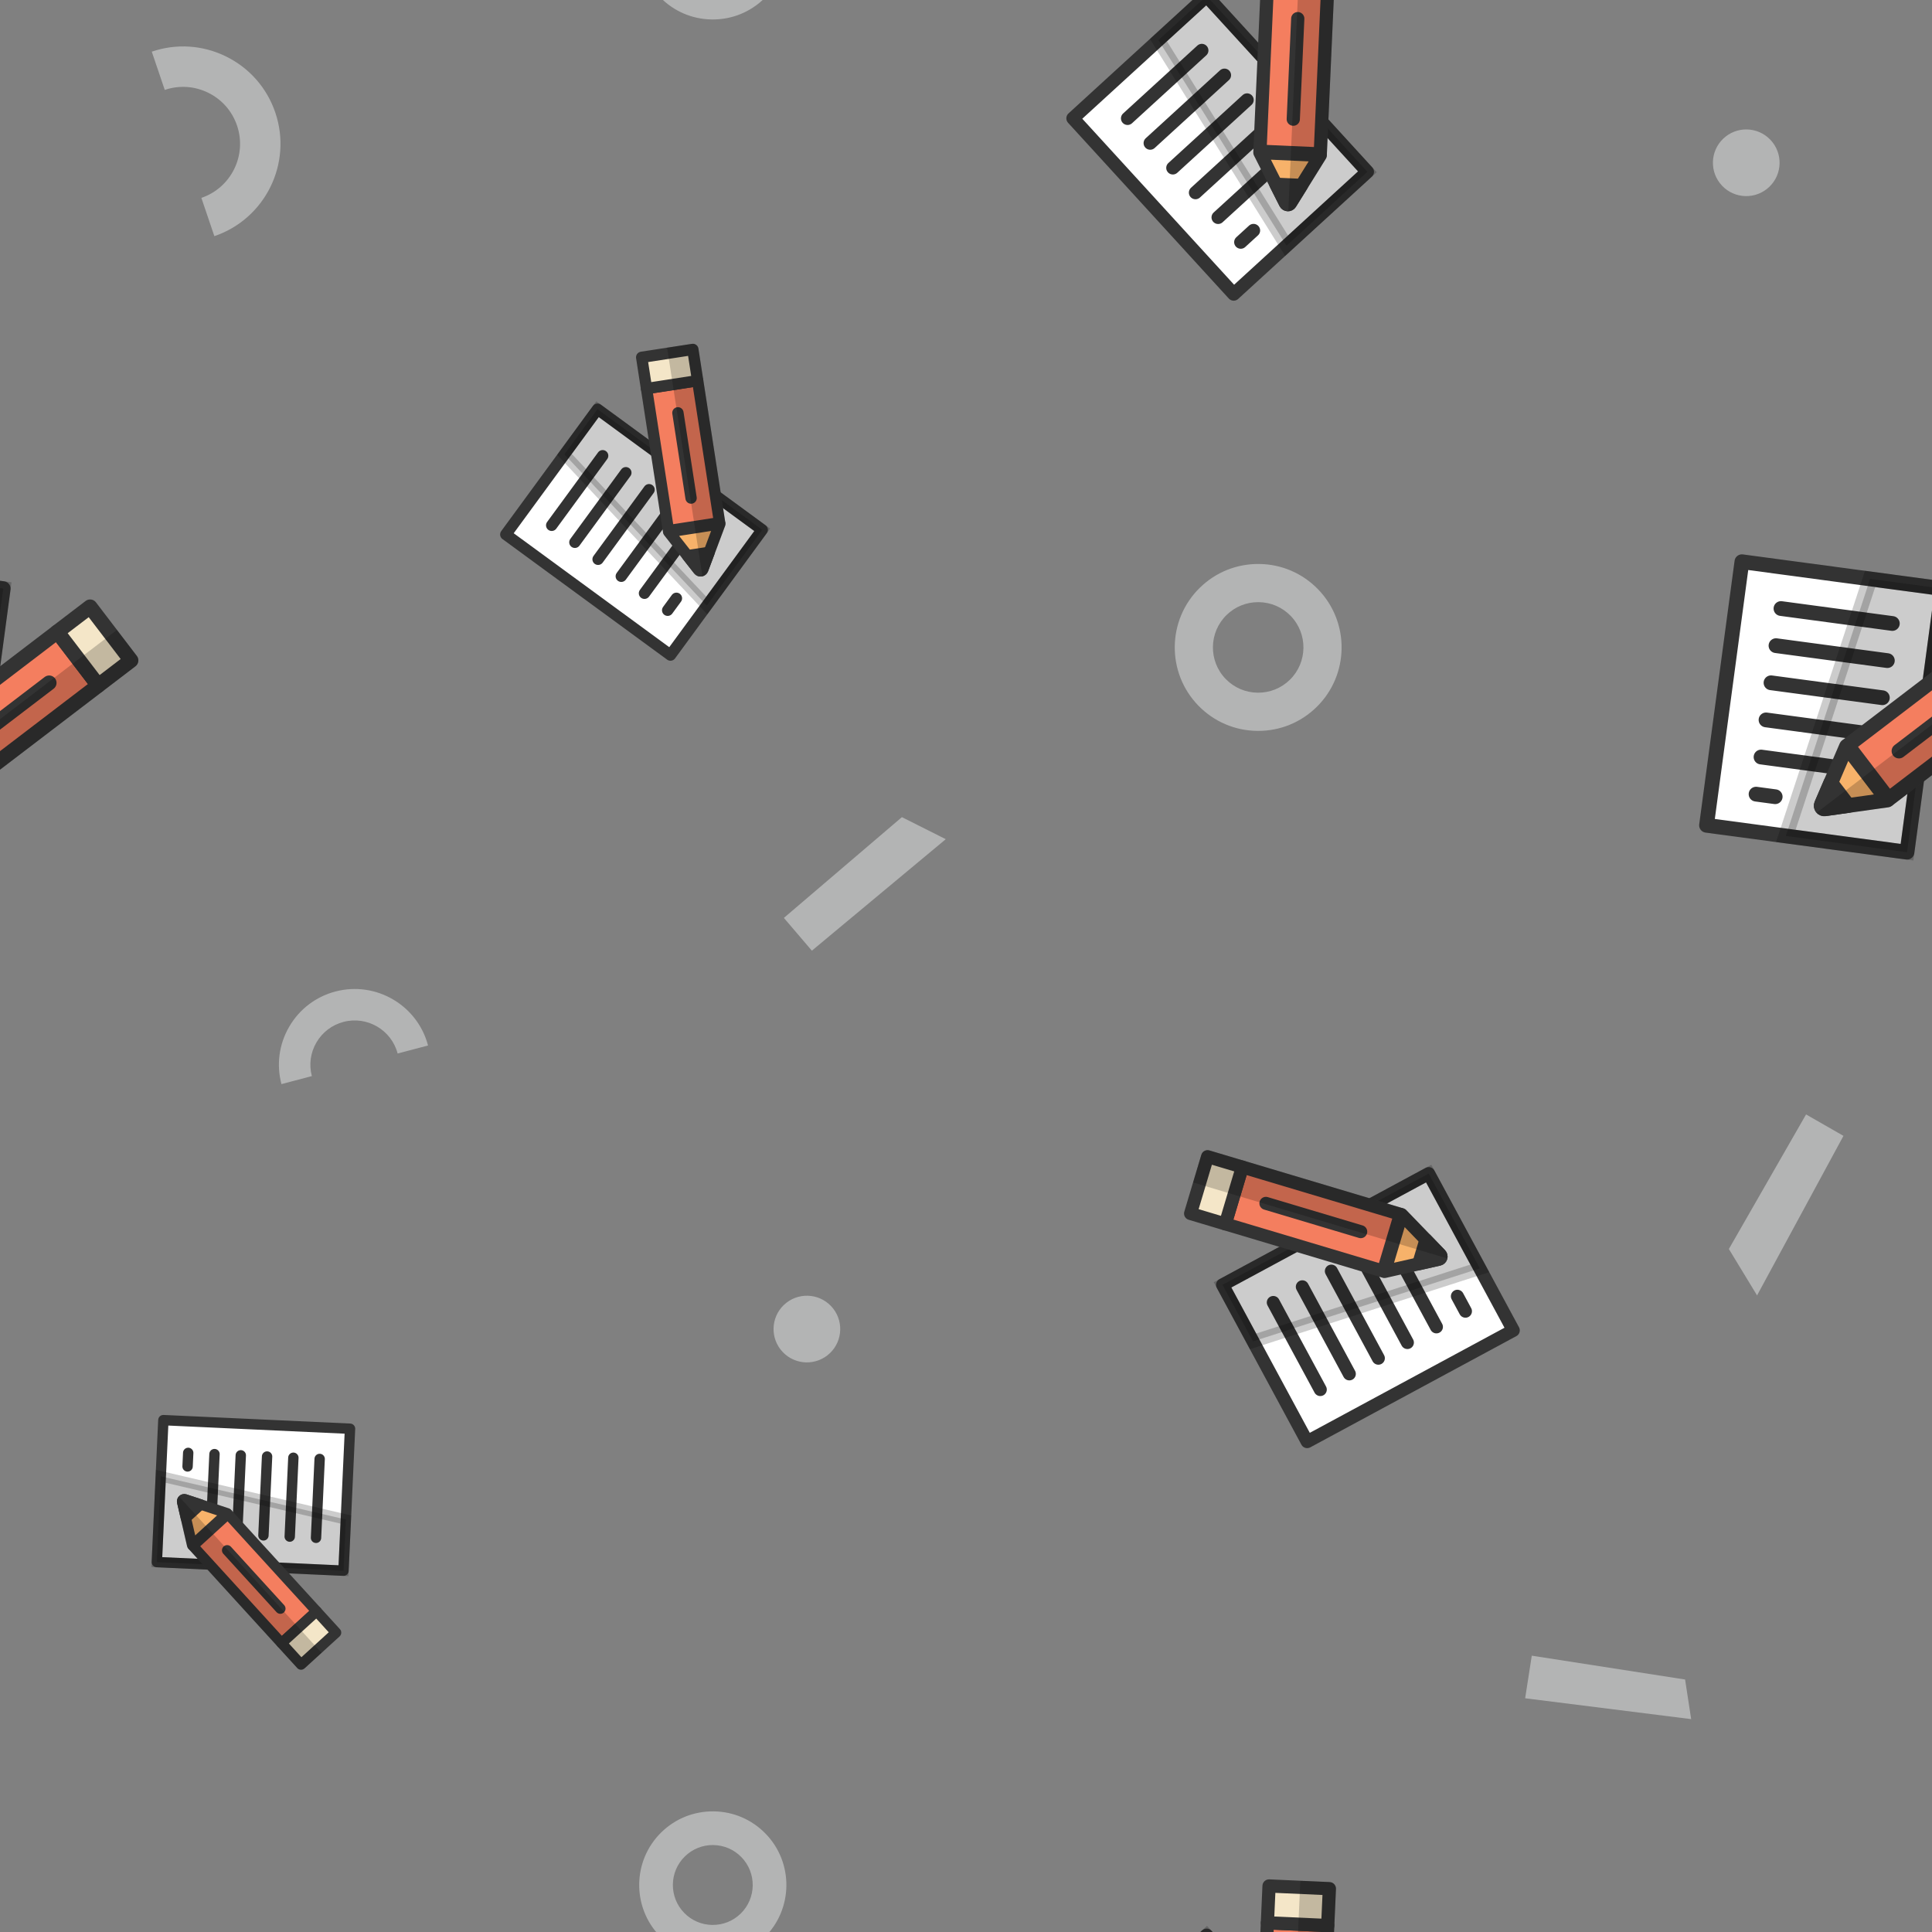 <?xml version="1.0" encoding="utf-8"?>
<svg xmlns="http://www.w3.org/2000/svg" xmlns:xlink="http://www.w3.org/1999/xlink" style="background: rgb(238, 238, 238); display: block; position: relative; shape-rendering: auto;" width="227" height="227" preserveAspectRatio="xMidYMid" viewBox="0 0 227 227"><rect x="0" y="0" width="227" height="227" fill="#808080" stroke="none"/><g transform="scale(0.89)" data-fill="c3" style="fill: rgb(0, 0, 0);">


<defs><g id="id-0.7996825163242272" data-fill="c3" style="fill: rgb(0, 0, 0);"><!--Generator: Adobe Illustrator 21.0.0, SVG Export Plug-In . SVG Version: 6.00 Build 0)--><style type="text/css" data-fill="c3" style="fill: rgb(0, 0, 0);">.st2{stroke:#333;stroke-linecap:round;fill:none;stroke-linejoin:round}.st2,.st6,.st9{stroke-width:3.5;stroke-miterlimit:10}.st6{stroke-linejoin:round;fill:#fff;stroke:#333}.st9{stroke:#000}.st19,.st9{opacity:.2}.st35,.st36{stroke-width:3.5;stroke-miterlimit:10}.st35,.st36,.st37,.st38{stroke:#333;stroke-linejoin:round;fill:#f47e5f}.st36,.st37,.st38{fill:#f4e6c8}.st37,.st38{stroke-width:3.5;stroke-miterlimit:10;fill:#f7b26a}.st38{fill:#333;stroke-linecap:round}</style><g data-fill="c3" style="fill: rgb(0, 0, 0);"><polygon class="st6" points="11.369,18.469 11.369,81.531 40.383,81.531 59.332,81.531 59.332,61.146 59.332,18.469 	" data-fill="c1" data-stroke="c2" style="fill: rgb(255, 255, 255); stroke: rgb(51, 51, 51);"></polygon><line class="st2" x1="22.028" y1="28.239" x2="48.674" y2="28.239" data-stroke="c2" style="stroke: rgb(51, 51, 51);"></line><line class="st2" x1="22.028" y1="37.121" x2="48.674" y2="37.121" data-stroke="c2" style="stroke: rgb(51, 51, 51);"></line><line class="st2" x1="22.028" y1="46.003" x2="48.674" y2="46.003" data-stroke="c2" style="stroke: rgb(51, 51, 51);"></line><line class="st2" x1="22.028" y1="54.885" x2="48.674" y2="54.885" data-stroke="c2" style="stroke: rgb(51, 51, 51);"></line><line class="st2" x1="22.028" y1="63.767" x2="48.674" y2="63.767" data-stroke="c2" style="stroke: rgb(51, 51, 51);"></line><line class="st2" x1="22.028" y1="72.649" x2="26.604" y2="72.649" data-stroke="c2" style="stroke: rgb(51, 51, 51);"></line><polygon class="st9" points="30.343,81.531 40.383,81.531 59.332,81.531 59.332,61.146 59.332,18.469 42.043,18.469 	" data-fill="c3" data-stroke="c3" style="fill: rgb(0, 0, 0); stroke: rgb(0, 0, 0);"></polygon></g><g data-fill="c3" style="fill: rgb(0, 0, 0);"><rect x="55.379" y="26.075" transform="matrix(0.707 0.707 -0.707 0.707 52.701 -30.67)" class="st35" width="15.988" height="44.41" data-fill="c4" data-stroke="c2" style="fill: rgb(244, 126, 95); stroke: rgb(51, 51, 51);"></rect><rect x="74.534" y="24.239" transform="matrix(0.707 0.707 -0.707 0.707 44.766 -49.826)" class="st36" width="15.988" height="9.77" data-fill="c5" data-stroke="c2" style="fill: rgb(244, 230, 200); stroke: rgb(51, 51, 51);"></rect><path class="st37" d="M53.075,69.882L41.77,58.577l-4.044,14.442c-0.155,0.552,0.354,1.061,0.907,0.907L53.075,69.882z" data-fill="c6" data-stroke="c2" style="fill: rgb(247, 178, 106); stroke: rgb(51, 51, 51);"></path><line class="st2" x1="54.26" y1="58.009" x2="73.102" y2="39.168" data-stroke="c2" style="stroke: rgb(51, 51, 51);"></line><path class="st38" d="M39.237,67.625l-1.51,5.394c-0.155,0.552,0.354,1.062,0.907,0.907l5.394-1.51L39.237,67.625z" data-fill="c2" data-stroke="c2" style="fill: rgb(51, 51, 51); stroke: rgb(51, 51, 51);"></path><path class="st19" d="M92.861,30.096l-5.504-5.504L36.856,75.093c0.621,0.521,1.456,0.725,2.245,0.504l14.442-4.044 c0.344-0.096,0.634-0.303,0.856-0.568c0.051-0.041,0.104-0.076,0.151-0.123l38.312-38.312 C93.539,31.872,93.539,30.773,92.861,30.096z" data-fill="c3" style="fill: rgb(0, 0, 0);"></path></g></g></defs>

<!-- Generator: Adobe Illustrator 21.0.0, SVG Export Plug-In . SVG Version: 6.00 Build 0)  -->


















<g data-idx="0" data-dup="" dx="-128" dy="-128" style="transform-origin: -43.697px -33.235px; animation: 2.564s linear 0s infinite normal forwards running breath-aa7f193c-650e-4327-95d2-6e5ec65bc35c;"><g transform="translate(-128,-128)"><polygon fill="#B3B4B4" points="95.261,98.953 73.345,96.2 74.22,90.577 94.461,93.724 " data-fill="c7" style="fill: rgb(179, 180, 180);"></polygon></g></g><g data-idx="0" data-dup="" dx="128" dy="-128" style="transform-origin: 212.303px -33.235px; animation: 2.564s linear 0s infinite normal forwards running breath-aa7f193c-650e-4327-95d2-6e5ec65bc35c;"><g transform="translate(128,-128)"><polygon fill="#B3B4B4" points="95.261,98.953 73.345,96.2 74.22,90.577 94.461,93.724 " data-fill="c7" style="fill: rgb(179, 180, 180);"></polygon></g></g><g data-idx="1" data-dup="" dx="-128" dy="-128" style="transform-origin: -89.899px 85.472px; animation: 2.564s linear 0s infinite normal forwards running breath-aa7f193c-650e-4327-95d2-6e5ec65bc35c;"><g transform="translate(-128,-128)"><path fill="#B3B4B4" d="M38.105,224.49c-0.05,0-0.099,0-0.149-0.001c-2.943-0.039-5.694-1.221-7.748-3.33
	c-4.239-4.352-4.147-11.342,0.205-15.581c2.108-2.054,4.884-3.157,7.833-3.124c2.943,0.039,5.694,1.222,7.748,3.33
	c4.239,4.352,4.147,11.342-0.205,15.58C43.716,223.383,40.992,224.49,38.105,224.49z M38.098,207.494
	c-1.567,0-3.044,0.6-4.169,1.695c-2.361,2.3-2.411,6.092-0.111,8.453c1.114,1.144,2.607,1.785,4.204,1.806
	c1.609,0.014,3.106-0.581,4.25-1.695c2.361-2.3,2.411-6.092,0.112-8.453l0,0c-1.114-1.144-2.607-1.785-4.204-1.806
	C38.152,207.494,38.125,207.494,38.098,207.494z" data-fill="c7" style="fill: rgb(179, 180, 180);"></path></g></g><g data-idx="1" data-dup="" dx="128" dy="-128" style="transform-origin: 166.101px 85.472px; animation: 2.564s linear 0s infinite normal forwards running breath-aa7f193c-650e-4327-95d2-6e5ec65bc35c;"><g transform="translate(128,-128)"><path fill="#B3B4B4" d="M38.105,224.49c-0.05,0-0.099,0-0.149-0.001c-2.943-0.039-5.694-1.221-7.748-3.33
	c-4.239-4.352-4.147-11.342,0.205-15.581c2.108-2.054,4.884-3.157,7.833-3.124c2.943,0.039,5.694,1.222,7.748,3.33
	c4.239,4.352,4.147,11.342-0.205,15.58C43.716,223.383,40.992,224.49,38.105,224.49z M38.098,207.494
	c-1.567,0-3.044,0.6-4.169,1.695c-2.361,2.3-2.411,6.092-0.111,8.453c1.114,1.144,2.607,1.785,4.204,1.806
	c1.609,0.014,3.106-0.581,4.25-1.695c2.361-2.3,2.411-6.092,0.112-8.453l0,0c-1.114-1.144-2.607-1.785-4.204-1.806
	C38.152,207.494,38.125,207.494,38.098,207.494z" data-fill="c7" style="fill: rgb(179, 180, 180);"></path></g></g><g data-idx="2" data-dup="" dx="-128" dy="-128" style="transform-origin: 106.49px -80.499px; animation: 2.564s linear 0s infinite normal forwards running breath-aa7f193c-650e-4327-95d2-6e5ec65bc35c;"><g transform="translate(-128,-128)"><ellipse transform="matrix(0.725 -0.689 0.689 0.725 31.783 174.591)" fill="#B3B4B4" cx="234.5" cy="47.5" rx="4.4" ry="4.4" data-fill="c7" style="fill: rgb(179, 180, 180);"></ellipse></g></g><g data-idx="2" data-dup="" dx="128" dy="-128" style="transform-origin: 362.49px -80.499px; animation: 2.564s linear 0s infinite normal forwards running breath-aa7f193c-650e-4327-95d2-6e5ec65bc35c;"><g transform="translate(128,-128)"><ellipse transform="matrix(0.725 -0.689 0.689 0.725 31.783 174.591)" fill="#B3B4B4" cx="234.5" cy="47.5" rx="4.4" ry="4.4" data-fill="c7" style="fill: rgb(179, 180, 180);"></ellipse></g></g><g data-idx="3" data-dup="" dx="-128" dy="-128" style="transform-origin: 28.533px 18.653px; animation: 2.564s linear 0s infinite normal forwards running breath-aa7f193c-650e-4327-95d2-6e5ec65bc35c;"><g transform="translate(-128,-128)"><path fill="#B3B4B4" d="M156.299,159.176l-1.714-5.053c3.929-1.333,6.042-5.614,4.709-9.543c-0.645-1.903-1.994-3.442-3.796-4.331
	c-1.803-0.89-3.844-1.024-5.747-0.378l-1.714-5.053c3.254-1.103,6.741-0.874,9.822,0.646c3.08,1.52,5.385,4.149,6.488,7.402
	C166.625,149.582,163.015,156.898,156.299,159.176z" data-fill="c7" style="fill: rgb(179, 180, 180);"></path></g></g><g data-idx="3" data-dup="" dx="128" dy="-128" style="transform-origin: 284.533px 18.653px; animation: 2.564s linear 0s infinite normal forwards running breath-aa7f193c-650e-4327-95d2-6e5ec65bc35c;"><g transform="translate(128,-128)"><path fill="#B3B4B4" d="M156.299,159.176l-1.714-5.053c3.929-1.333,6.042-5.614,4.709-9.543c-0.645-1.903-1.994-3.442-3.796-4.331
	c-1.803-0.89-3.844-1.024-5.747-0.378l-1.714-5.053c3.254-1.103,6.741-0.874,9.822,0.646c3.08,1.52,5.385,4.149,6.488,7.402
	C166.625,149.582,163.015,156.898,156.299,159.176z" data-fill="c7" style="fill: rgb(179, 180, 180);"></path></g></g><g data-idx="4" data-dup="" dx="-128" dy="-128" style="transform-origin: -25.506px 21.495px; animation: 2.564s linear 0s infinite normal forwards running breath-aa7f193c-650e-4327-95d2-6e5ec65bc35c;"><g transform="translate(-128,-128)"><ellipse transform="matrix(0.725 -0.689 0.689 0.725 -74.784 111.724)" fill="#B3B4B4" cx="102.5" cy="149.5" rx="4.4" ry="4.4" data-fill="c7" style="fill: rgb(179, 180, 180);"></ellipse></g></g><g data-idx="4" data-dup="" dx="128" dy="-128" style="transform-origin: 230.494px 21.495px; animation: 2.564s linear 0s infinite normal forwards running breath-aa7f193c-650e-4327-95d2-6e5ec65bc35c;"><g transform="translate(128,-128)"><ellipse transform="matrix(0.725 -0.689 0.689 0.725 -74.784 111.724)" fill="#B3B4B4" cx="102.5" cy="149.5" rx="4.4" ry="4.4" data-fill="c7" style="fill: rgb(179, 180, 180);"></ellipse></g></g><g data-idx="5" data-dup="" dx="-128" dy="-128" style="transform-origin: 114.171px 116.691px; animation: 2.564s linear 0s infinite normal forwards running breath-aa7f193c-650e-4327-95d2-6e5ec65bc35c;"><g transform="translate(-128,-128)"><polygon fill="#B3B4B4" points="231.486,249.178 247.065,235.877 252.857,238.786 235.18,253.505 " data-fill="c7" style="fill: rgb(179, 180, 180);"></polygon></g></g><g data-idx="5" data-dup="" dx="128" dy="-128" style="transform-origin: 370.171px 116.691px; animation: 2.564s linear 0s infinite normal forwards running breath-aa7f193c-650e-4327-95d2-6e5ec65bc35c;"><g transform="translate(128,-128)"><polygon fill="#B3B4B4" points="231.486,249.178 247.065,235.877 252.857,238.786 235.18,253.505 " data-fill="c7" style="fill: rgb(179, 180, 180);"></polygon></g></g><g data-idx="6" data-dup="" dx="-128" dy="-128" style="transform-origin: -20.197px -96.931px; animation: 2.564s linear 0s infinite normal forwards running breath-aa7f193c-650e-4327-95d2-6e5ec65bc35c;"><g transform="translate(-128,-128)"><polygon fill="#B3B4B4" points="115.367,21.954 103.961,43.014 100.239,36.891 110.431,19.123 " data-fill="c7" style="fill: rgb(179, 180, 180);"></polygon></g></g><g data-idx="6" data-dup="" dx="128" dy="-128" style="transform-origin: 235.803px -96.931px; animation: 2.564s linear 0s infinite normal forwards running breath-aa7f193c-650e-4327-95d2-6e5ec65bc35c;"><g transform="translate(128,-128)"><polygon fill="#B3B4B4" points="115.367,21.954 103.961,43.014 100.239,36.891 110.431,19.123 " data-fill="c7" style="fill: rgb(179, 180, 180);"></polygon></g></g><g data-idx="7" data-dup="" dx="-128" dy="-128" style="transform-origin: 94.1px -7.15px; animation: 2.564s linear 0s infinite normal forwards running breath-aa7f193c-650e-4327-95d2-6e5ec65bc35c;"><g transform="translate(-128,-128)"><path fill="#B3B4B4" d="M222.104,130.57c-0.044,0-0.088,0-0.132-0.001c-2.596-0.034-5.024-1.077-6.835-2.937
	c-3.74-3.84-3.659-10.006,0.181-13.746c1.86-1.812,4.308-2.785,6.91-2.756c2.596,0.034,5.024,1.078,6.835,2.938
	c3.74,3.839,3.659,10.006-0.181,13.745C227.054,129.594,224.651,130.57,222.104,130.57z M222.099,115.576
	c-1.382,0-2.686,0.53-3.678,1.496c-2.083,2.029-2.127,5.374-0.098,7.458c0.983,1.009,2.3,1.575,3.708,1.594
	c1.42,0.013,2.74-0.512,3.749-1.495c2.083-2.029,2.127-5.374,0.098-7.457l0,0c-0.983-1.009-2.3-1.575-3.708-1.594
	C222.146,115.576,222.122,115.576,222.099,115.576z" data-fill="c7" style="fill: rgb(179, 180, 180);"></path></g></g><g data-idx="7" data-dup="" dx="128" dy="-128" style="transform-origin: 350.1px -7.15px; animation: 2.564s linear 0s infinite normal forwards running breath-aa7f193c-650e-4327-95d2-6e5ec65bc35c;"><g transform="translate(128,-128)"><path fill="#B3B4B4" d="M222.104,130.57c-0.044,0-0.088,0-0.132-0.001c-2.596-0.034-5.024-1.077-6.835-2.937
	c-3.74-3.84-3.659-10.006,0.181-13.746c1.86-1.812,4.308-2.785,6.91-2.756c2.596,0.034,5.024,1.078,6.835,2.938
	c3.74,3.839,3.659,10.006-0.181,13.745C227.054,129.594,224.651,130.57,222.104,130.57z M222.099,115.576
	c-1.382,0-2.686,0.53-3.678,1.496c-2.083,2.029-2.127,5.374-0.098,7.458c0.983,1.009,2.3,1.575,3.708,1.594
	c1.42,0.013,2.74-0.512,3.749-1.495c2.083-2.029,2.127-5.374,0.098-7.457l0,0c-0.983-1.009-2.3-1.575-3.708-1.594
	C222.146,115.576,222.122,115.576,222.099,115.576z" data-fill="c7" style="fill: rgb(179, 180, 180);"></path></g></g><g data-idx="8" data-dup="" dx="-128" dy="-128" style="transform-origin: 46.665px -119.158px; animation: 2.564s linear 0s infinite normal forwards running breath-aa7f193c-650e-4327-95d2-6e5ec65bc35c;"><g transform="translate(-128,-128)"><path fill="#B3B4B4" d="M184.509,10.022l-4.015,1.058c-0.822-3.122-4.032-4.993-7.154-4.17c-1.512,0.398-2.779,1.362-3.567,2.713
	c-0.788,1.352-1.003,2.929-0.603,4.44l-4.015,1.058c-0.681-2.585-0.315-5.28,1.031-7.589c1.346-2.309,3.511-3.956,6.096-4.637
	C177.619,1.489,183.103,4.687,184.509,10.022z" data-fill="c7" style="fill: rgb(179, 180, 180);"></path></g></g><g data-idx="8" data-dup="" dx="128" dy="-128" style="transform-origin: 302.665px -119.158px; animation: 2.564s linear 0s infinite normal forwards running breath-aa7f193c-650e-4327-95d2-6e5ec65bc35c;"><g transform="translate(128,-128)"><path fill="#B3B4B4" d="M184.509,10.022l-4.015,1.058c-0.822-3.122-4.032-4.993-7.154-4.17c-1.512,0.398-2.779,1.362-3.567,2.713
	c-0.788,1.352-1.003,2.929-0.603,4.44l-4.015,1.058c-0.681-2.585-0.315-5.28,1.031-7.589c1.346-2.309,3.511-3.956,6.096-4.637
	C177.619,1.489,183.103,4.687,184.509,10.022z" data-fill="c7" style="fill: rgb(179, 180, 180);"></path></g></g><g data-idx="9" data-dup="" dx="-128" dy="-128" style="transform-origin: -5.617px 94.574px; animation: 2.564s linear 0s infinite normal forwards running breath-aa7f193c-650e-4327-95d2-6e5ec65bc35c;"><g transform="translate(-128,-128)"><g transform="matrix(0.991 0.133 -0.133 0.991 30.542 -14.083) translate(121.067,222.398) scale(0.679)" data-fill="c3" style="fill: rgb(0, 0, 0);"><g data-icon="" transform="scale(0.82)" data-fill="c3" style="fill: rgb(0, 0, 0);">  <use xlink:href="#id-0.7996825163242272" x="-50" y="-50" data-fill="c3" style="fill: rgb(0, 0, 0);"></use>
</g></g></g></g><g data-idx="9" data-dup="" dx="128" dy="-128" style="transform-origin: 250.383px 94.574px; animation: 2.564s linear 0s infinite normal forwards running breath-aa7f193c-650e-4327-95d2-6e5ec65bc35c;"><g transform="translate(128,-128)"><g transform="matrix(0.991 0.133 -0.133 0.991 30.542 -14.083) translate(121.067,222.398) scale(0.679)" data-fill="c3" style="fill: rgb(0, 0, 0);"><g data-icon="" transform="scale(0.82)" data-fill="c3" style="fill: rgb(0, 0, 0);">  <use xlink:href="#id-0.7996825163242272" x="-50" y="-50" data-fill="c3" style="fill: rgb(0, 0, 0);"></use>
</g></g></g></g><g data-idx="10" data-dup="" dx="-128" dy="-128" style="transform-origin: 33.215px -51.9px; animation: 2.564s linear 0s infinite normal forwards running breath-aa7f193c-650e-4327-95d2-6e5ec65bc35c;"><g transform="translate(-128,-128)"><g transform="matrix(-0.046 0.999 -0.999 -0.046 243.707 -82.505) translate(161.268,75.171) scale(0.477)" data-fill="c3" style="fill: rgb(0, 0, 0);"><g data-icon="" transform="scale(0.82)" data-fill="c3" style="fill: rgb(0, 0, 0);">  <use xlink:href="#id-0.7996825163242272" x="-50" y="-50" data-fill="c3" style="fill: rgb(0, 0, 0);"></use>
</g></g></g></g><g data-idx="10" data-dup="" dx="128" dy="-128" style="transform-origin: 289.215px -51.9px; animation: 2.564s linear 0s infinite normal forwards running breath-aa7f193c-650e-4327-95d2-6e5ec65bc35c;"><g transform="translate(128,-128)"><g transform="matrix(-0.046 0.999 -0.999 -0.046 243.707 -82.505) translate(161.268,75.171) scale(0.477)" data-fill="c3" style="fill: rgb(0, 0, 0);"><g data-icon="" transform="scale(0.82)" data-fill="c3" style="fill: rgb(0, 0, 0);">  <use xlink:href="#id-0.7996825163242272" x="-50" y="-50" data-fill="c3" style="fill: rgb(0, 0, 0);"></use>
</g></g></g></g><g data-idx="11" data-dup="" dx="-128" dy="-128" style="transform-origin: 87.906px 64.265px; animation: 2.564s linear 0s infinite normal forwards running breath-aa7f193c-650e-4327-95d2-6e5ec65bc35c;"><g transform="translate(-128,-128)"><g transform="matrix(0.591 -0.807 0.807 0.591 -67.658 252.831) translate(215.293,193.082) scale(0.521)" data-fill="c3" style="fill: rgb(0, 0, 0);"><g data-icon="" transform="scale(0.82)" data-fill="c3" style="fill: rgb(0, 0, 0);">  <use xlink:href="#id-0.7996825163242272" x="-50" y="-50" data-fill="c3" style="fill: rgb(0, 0, 0);"></use>
</g></g></g></g><g data-idx="11" data-dup="" dx="128" dy="-128" style="transform-origin: 343.906px 64.265px; animation: 2.564s linear 0s infinite normal forwards running breath-aa7f193c-650e-4327-95d2-6e5ec65bc35c;"><g transform="translate(128,-128)"><g transform="matrix(0.591 -0.807 0.807 0.591 -67.658 252.831) translate(215.293,193.082) scale(0.521)" data-fill="c3" style="fill: rgb(0, 0, 0);"><g data-icon="" transform="scale(0.82)" data-fill="c3" style="fill: rgb(0, 0, 0);">  <use xlink:href="#id-0.7996825163242272" x="-50" y="-50" data-fill="c3" style="fill: rgb(0, 0, 0);"></use>
</g></g></g></g><g data-idx="12" data-dup="" dx="-128" dy="-128" style="transform-origin: -79.367px -90.718px; animation: 2.564s linear 0s infinite normal forwards running breath-aa7f193c-650e-4327-95d2-6e5ec65bc35c;"><g transform="translate(-128,-128)"><g transform="matrix(-0.475 -0.88 0.88 -0.475 38.828 99.785) translate(49.185,38.308) scale(0.598)" data-fill="c3" style="fill: rgb(0, 0, 0);"><g data-icon="" transform="scale(0.82)" data-fill="c3" style="fill: rgb(0, 0, 0);">  <use xlink:href="#id-0.7996825163242272" x="-50" y="-50" data-fill="c3" style="fill: rgb(0, 0, 0);"></use>
</g></g></g></g><g data-idx="12" data-dup="" dx="128" dy="-128" style="transform-origin: 176.633px -90.718px; animation: 2.564s linear 0s infinite normal forwards running breath-aa7f193c-650e-4327-95d2-6e5ec65bc35c;"><g transform="translate(128,-128)"><g transform="matrix(-0.475 -0.88 0.88 -0.475 38.828 99.785) translate(49.185,38.308) scale(0.598)" data-fill="c3" style="fill: rgb(0, 0, 0);"><g data-icon="" transform="scale(0.82)" data-fill="c3" style="fill: rgb(0, 0, 0);">  <use xlink:href="#id-0.7996825163242272" x="-50" y="-50" data-fill="c3" style="fill: rgb(0, 0, 0);"></use>
</g></g></g></g><g data-idx="13" data-dup="" dx="-128" dy="-128" style="transform-origin: -88.696px 13.45px; animation: 2.564s linear 0s infinite normal forwards running breath-aa7f193c-650e-4327-95d2-6e5ec65bc35c;"><g transform="translate(-128,-128)"><g transform="matrix(0.738 -0.675 0.675 0.738 -85.907 63.188) translate(38.434,142.243) scale(0.608)" data-fill="c3" style="fill: rgb(0, 0, 0);"><g data-icon="" transform="scale(0.82)" data-fill="c3" style="fill: rgb(0, 0, 0);">  <use xlink:href="#id-0.7996825163242272" x="-50" y="-50" data-fill="c3" style="fill: rgb(0, 0, 0);"></use>
</g></g></g></g><g data-idx="13" data-dup="" dx="128" dy="-128" style="transform-origin: 167.304px 13.45px; animation: 2.564s linear 0s infinite normal forwards running breath-aa7f193c-650e-4327-95d2-6e5ec65bc35c;"><g transform="translate(128,-128)"><g transform="matrix(0.738 -0.675 0.675 0.738 -85.907 63.188) translate(38.434,142.243) scale(0.608)" data-fill="c3" style="fill: rgb(0, 0, 0);"><g data-icon="" transform="scale(0.82)" data-fill="c3" style="fill: rgb(0, 0, 0);">  <use xlink:href="#id-0.7996825163242272" x="-50" y="-50" data-fill="c3" style="fill: rgb(0, 0, 0);"></use>
</g></g></g></g><g data-idx="0" data-dup="" dx="-128" dy="128" style="transform-origin: -43.697px 222.765px; animation: 2.564s linear 0s infinite normal forwards running breath-aa7f193c-650e-4327-95d2-6e5ec65bc35c;"><g transform="translate(-128,128)"><polygon fill="#B3B4B4" points="95.261,98.953 73.345,96.2 74.22,90.577 94.461,93.724 " data-fill="c7" style="fill: rgb(179, 180, 180);"></polygon></g></g><g data-idx="0" data-dup="" dx="128" dy="128" style="transform-origin: 212.303px 222.765px; animation: 2.564s linear 0s infinite normal forwards running breath-aa7f193c-650e-4327-95d2-6e5ec65bc35c;"><g transform="translate(128,128)"><polygon fill="#B3B4B4" points="95.261,98.953 73.345,96.2 74.22,90.577 94.461,93.724 " data-fill="c7" style="fill: rgb(179, 180, 180);"></polygon></g></g><g data-idx="1" data-dup="" dx="-128" dy="128" style="transform-origin: -89.899px 341.472px; animation: 2.564s linear 0s infinite normal forwards running breath-aa7f193c-650e-4327-95d2-6e5ec65bc35c;"><g transform="translate(-128,128)"><path fill="#B3B4B4" d="M38.105,224.49c-0.05,0-0.099,0-0.149-0.001c-2.943-0.039-5.694-1.221-7.748-3.33
	c-4.239-4.352-4.147-11.342,0.205-15.581c2.108-2.054,4.884-3.157,7.833-3.124c2.943,0.039,5.694,1.222,7.748,3.33
	c4.239,4.352,4.147,11.342-0.205,15.58C43.716,223.383,40.992,224.49,38.105,224.49z M38.098,207.494
	c-1.567,0-3.044,0.6-4.169,1.695c-2.361,2.3-2.411,6.092-0.111,8.453c1.114,1.144,2.607,1.785,4.204,1.806
	c1.609,0.014,3.106-0.581,4.25-1.695c2.361-2.3,2.411-6.092,0.112-8.453l0,0c-1.114-1.144-2.607-1.785-4.204-1.806
	C38.152,207.494,38.125,207.494,38.098,207.494z" data-fill="c7" style="fill: rgb(179, 180, 180);"></path></g></g><g data-idx="1" data-dup="" dx="128" dy="128" style="transform-origin: 166.101px 341.472px; animation: 2.564s linear 0s infinite normal forwards running breath-aa7f193c-650e-4327-95d2-6e5ec65bc35c;"><g transform="translate(128,128)"><path fill="#B3B4B4" d="M38.105,224.49c-0.05,0-0.099,0-0.149-0.001c-2.943-0.039-5.694-1.221-7.748-3.33
	c-4.239-4.352-4.147-11.342,0.205-15.581c2.108-2.054,4.884-3.157,7.833-3.124c2.943,0.039,5.694,1.222,7.748,3.33
	c4.239,4.352,4.147,11.342-0.205,15.58C43.716,223.383,40.992,224.49,38.105,224.49z M38.098,207.494
	c-1.567,0-3.044,0.6-4.169,1.695c-2.361,2.3-2.411,6.092-0.111,8.453c1.114,1.144,2.607,1.785,4.204,1.806
	c1.609,0.014,3.106-0.581,4.25-1.695c2.361-2.3,2.411-6.092,0.112-8.453l0,0c-1.114-1.144-2.607-1.785-4.204-1.806
	C38.152,207.494,38.125,207.494,38.098,207.494z" data-fill="c7" style="fill: rgb(179, 180, 180);"></path></g></g><g data-idx="2" data-dup="" dx="-128" dy="128" style="transform-origin: 106.49px 175.501px; animation: 2.564s linear 0s infinite normal forwards running breath-aa7f193c-650e-4327-95d2-6e5ec65bc35c;"><g transform="translate(-128,128)"><ellipse transform="matrix(0.725 -0.689 0.689 0.725 31.783 174.591)" fill="#B3B4B4" cx="234.5" cy="47.5" rx="4.4" ry="4.4" data-fill="c7" style="fill: rgb(179, 180, 180);"></ellipse></g></g><g data-idx="2" data-dup="" dx="128" dy="128" style="transform-origin: 362.49px 175.501px; animation: 2.564s linear 0s infinite normal forwards running breath-aa7f193c-650e-4327-95d2-6e5ec65bc35c;"><g transform="translate(128,128)"><ellipse transform="matrix(0.725 -0.689 0.689 0.725 31.783 174.591)" fill="#B3B4B4" cx="234.5" cy="47.5" rx="4.4" ry="4.4" data-fill="c7" style="fill: rgb(179, 180, 180);"></ellipse></g></g><g data-idx="3" data-dup="" dx="-128" dy="128" style="transform-origin: 28.533px 274.653px; animation: 2.564s linear 0s infinite normal forwards running breath-aa7f193c-650e-4327-95d2-6e5ec65bc35c;"><g transform="translate(-128,128)"><path fill="#B3B4B4" d="M156.299,159.176l-1.714-5.053c3.929-1.333,6.042-5.614,4.709-9.543c-0.645-1.903-1.994-3.442-3.796-4.331
	c-1.803-0.89-3.844-1.024-5.747-0.378l-1.714-5.053c3.254-1.103,6.741-0.874,9.822,0.646c3.08,1.52,5.385,4.149,6.488,7.402
	C166.625,149.582,163.015,156.898,156.299,159.176z" data-fill="c7" style="fill: rgb(179, 180, 180);"></path></g></g><g data-idx="3" data-dup="" dx="128" dy="128" style="transform-origin: 284.533px 274.653px; animation: 2.564s linear 0s infinite normal forwards running breath-aa7f193c-650e-4327-95d2-6e5ec65bc35c;"><g transform="translate(128,128)"><path fill="#B3B4B4" d="M156.299,159.176l-1.714-5.053c3.929-1.333,6.042-5.614,4.709-9.543c-0.645-1.903-1.994-3.442-3.796-4.331
	c-1.803-0.89-3.844-1.024-5.747-0.378l-1.714-5.053c3.254-1.103,6.741-0.874,9.822,0.646c3.08,1.52,5.385,4.149,6.488,7.402
	C166.625,149.582,163.015,156.898,156.299,159.176z" data-fill="c7" style="fill: rgb(179, 180, 180);"></path></g></g><g data-idx="4" data-dup="" dx="-128" dy="128" style="transform-origin: -25.506px 277.495px; animation: 2.564s linear 0s infinite normal forwards running breath-aa7f193c-650e-4327-95d2-6e5ec65bc35c;"><g transform="translate(-128,128)"><ellipse transform="matrix(0.725 -0.689 0.689 0.725 -74.784 111.724)" fill="#B3B4B4" cx="102.5" cy="149.5" rx="4.4" ry="4.4" data-fill="c7" style="fill: rgb(179, 180, 180);"></ellipse></g></g><g data-idx="4" data-dup="" dx="128" dy="128" style="transform-origin: 230.494px 277.495px; animation: 2.564s linear 0s infinite normal forwards running breath-aa7f193c-650e-4327-95d2-6e5ec65bc35c;"><g transform="translate(128,128)"><ellipse transform="matrix(0.725 -0.689 0.689 0.725 -74.784 111.724)" fill="#B3B4B4" cx="102.5" cy="149.5" rx="4.4" ry="4.4" data-fill="c7" style="fill: rgb(179, 180, 180);"></ellipse></g></g><g data-idx="5" data-dup="" dx="-128" dy="128" style="transform-origin: 114.171px 372.691px; animation: 2.564s linear 0s infinite normal forwards running breath-aa7f193c-650e-4327-95d2-6e5ec65bc35c;"><g transform="translate(-128,128)"><polygon fill="#B3B4B4" points="231.486,249.178 247.065,235.877 252.857,238.786 235.18,253.505 " data-fill="c7" style="fill: rgb(179, 180, 180);"></polygon></g></g><g data-idx="5" data-dup="" dx="128" dy="128" style="transform-origin: 370.171px 372.691px; animation: 2.564s linear 0s infinite normal forwards running breath-aa7f193c-650e-4327-95d2-6e5ec65bc35c;"><g transform="translate(128,128)"><polygon fill="#B3B4B4" points="231.486,249.178 247.065,235.877 252.857,238.786 235.18,253.505 " data-fill="c7" style="fill: rgb(179, 180, 180);"></polygon></g></g><g data-idx="6" data-dup="" dx="-128" dy="128" style="transform-origin: -20.197px 159.069px; animation: 2.564s linear 0s infinite normal forwards running breath-aa7f193c-650e-4327-95d2-6e5ec65bc35c;"><g transform="translate(-128,128)"><polygon fill="#B3B4B4" points="115.367,21.954 103.961,43.014 100.239,36.891 110.431,19.123 " data-fill="c7" style="fill: rgb(179, 180, 180);"></polygon></g></g><g data-idx="6" data-dup="" dx="128" dy="128" style="transform-origin: 235.803px 159.069px; animation: 2.564s linear 0s infinite normal forwards running breath-aa7f193c-650e-4327-95d2-6e5ec65bc35c;"><g transform="translate(128,128)"><polygon fill="#B3B4B4" points="115.367,21.954 103.961,43.014 100.239,36.891 110.431,19.123 " data-fill="c7" style="fill: rgb(179, 180, 180);"></polygon></g></g><g data-idx="7" data-dup="" dx="-128" dy="128" style="transform-origin: 94.1px 248.85px; animation: 2.564s linear 0s infinite normal forwards running breath-aa7f193c-650e-4327-95d2-6e5ec65bc35c;"><g transform="translate(-128,128)"><path fill="#B3B4B4" d="M222.104,130.57c-0.044,0-0.088,0-0.132-0.001c-2.596-0.034-5.024-1.077-6.835-2.937
	c-3.74-3.84-3.659-10.006,0.181-13.746c1.86-1.812,4.308-2.785,6.91-2.756c2.596,0.034,5.024,1.078,6.835,2.938
	c3.74,3.839,3.659,10.006-0.181,13.745C227.054,129.594,224.651,130.57,222.104,130.57z M222.099,115.576
	c-1.382,0-2.686,0.53-3.678,1.496c-2.083,2.029-2.127,5.374-0.098,7.458c0.983,1.009,2.3,1.575,3.708,1.594
	c1.42,0.013,2.74-0.512,3.749-1.495c2.083-2.029,2.127-5.374,0.098-7.457l0,0c-0.983-1.009-2.3-1.575-3.708-1.594
	C222.146,115.576,222.122,115.576,222.099,115.576z" data-fill="c7" style="fill: rgb(179, 180, 180);"></path></g></g><g data-idx="7" data-dup="" dx="128" dy="128" style="transform-origin: 350.1px 248.85px; animation: 2.564s linear 0s infinite normal forwards running breath-aa7f193c-650e-4327-95d2-6e5ec65bc35c;"><g transform="translate(128,128)"><path fill="#B3B4B4" d="M222.104,130.57c-0.044,0-0.088,0-0.132-0.001c-2.596-0.034-5.024-1.077-6.835-2.937
	c-3.74-3.84-3.659-10.006,0.181-13.746c1.86-1.812,4.308-2.785,6.91-2.756c2.596,0.034,5.024,1.078,6.835,2.938
	c3.74,3.839,3.659,10.006-0.181,13.745C227.054,129.594,224.651,130.57,222.104,130.57z M222.099,115.576
	c-1.382,0-2.686,0.53-3.678,1.496c-2.083,2.029-2.127,5.374-0.098,7.458c0.983,1.009,2.3,1.575,3.708,1.594
	c1.42,0.013,2.74-0.512,3.749-1.495c2.083-2.029,2.127-5.374,0.098-7.457l0,0c-0.983-1.009-2.3-1.575-3.708-1.594
	C222.146,115.576,222.122,115.576,222.099,115.576z" data-fill="c7" style="fill: rgb(179, 180, 180);"></path></g></g><g data-idx="8" data-dup="" dx="-128" dy="128" style="transform-origin: 46.665px 136.842px; animation: 2.564s linear 0s infinite normal forwards running breath-aa7f193c-650e-4327-95d2-6e5ec65bc35c;"><g transform="translate(-128,128)"><path fill="#B3B4B4" d="M184.509,10.022l-4.015,1.058c-0.822-3.122-4.032-4.993-7.154-4.17c-1.512,0.398-2.779,1.362-3.567,2.713
	c-0.788,1.352-1.003,2.929-0.603,4.44l-4.015,1.058c-0.681-2.585-0.315-5.28,1.031-7.589c1.346-2.309,3.511-3.956,6.096-4.637
	C177.619,1.489,183.103,4.687,184.509,10.022z" data-fill="c7" style="fill: rgb(179, 180, 180);"></path></g></g><g data-idx="8" data-dup="" dx="128" dy="128" style="transform-origin: 302.665px 136.842px; animation: 2.564s linear 0s infinite normal forwards running breath-aa7f193c-650e-4327-95d2-6e5ec65bc35c;"><g transform="translate(128,128)"><path fill="#B3B4B4" d="M184.509,10.022l-4.015,1.058c-0.822-3.122-4.032-4.993-7.154-4.17c-1.512,0.398-2.779,1.362-3.567,2.713
	c-0.788,1.352-1.003,2.929-0.603,4.44l-4.015,1.058c-0.681-2.585-0.315-5.28,1.031-7.589c1.346-2.309,3.511-3.956,6.096-4.637
	C177.619,1.489,183.103,4.687,184.509,10.022z" data-fill="c7" style="fill: rgb(179, 180, 180);"></path></g></g><g data-idx="9" data-dup="" dx="-128" dy="128" style="transform-origin: -5.617px 350.574px; animation: 2.564s linear 0s infinite normal forwards running breath-aa7f193c-650e-4327-95d2-6e5ec65bc35c;"><g transform="translate(-128,128)"><g transform="matrix(0.991 0.133 -0.133 0.991 30.542 -14.083) translate(121.067,222.398) scale(0.679)" data-fill="c3" style="fill: rgb(0, 0, 0);"><g data-icon="" transform="scale(0.82)" data-fill="c3" style="fill: rgb(0, 0, 0);">  <use xlink:href="#id-0.7996825163242272" x="-50" y="-50" data-fill="c3" style="fill: rgb(0, 0, 0);"></use>
</g></g></g></g><g data-idx="9" data-dup="" dx="128" dy="128" style="transform-origin: 250.383px 350.574px; animation: 2.564s linear 0s infinite normal forwards running breath-aa7f193c-650e-4327-95d2-6e5ec65bc35c;"><g transform="translate(128,128)"><g transform="matrix(0.991 0.133 -0.133 0.991 30.542 -14.083) translate(121.067,222.398) scale(0.679)" data-fill="c3" style="fill: rgb(0, 0, 0);"><g data-icon="" transform="scale(0.82)" data-fill="c3" style="fill: rgb(0, 0, 0);">  <use xlink:href="#id-0.7996825163242272" x="-50" y="-50" data-fill="c3" style="fill: rgb(0, 0, 0);"></use>
</g></g></g></g><g data-idx="10" data-dup="" dx="-128" dy="128" style="transform-origin: 33.215px 204.1px; animation: 2.564s linear 0s infinite normal forwards running breath-aa7f193c-650e-4327-95d2-6e5ec65bc35c;"><g transform="translate(-128,128)"><g transform="matrix(-0.046 0.999 -0.999 -0.046 243.707 -82.505) translate(161.268,75.171) scale(0.477)" data-fill="c3" style="fill: rgb(0, 0, 0);"><g data-icon="" transform="scale(0.82)" data-fill="c3" style="fill: rgb(0, 0, 0);">  <use xlink:href="#id-0.7996825163242272" x="-50" y="-50" data-fill="c3" style="fill: rgb(0, 0, 0);"></use>
</g></g></g></g><g data-idx="10" data-dup="" dx="128" dy="128" style="transform-origin: 289.215px 204.1px; animation: 2.564s linear 0s infinite normal forwards running breath-aa7f193c-650e-4327-95d2-6e5ec65bc35c;"><g transform="translate(128,128)"><g transform="matrix(-0.046 0.999 -0.999 -0.046 243.707 -82.505) translate(161.268,75.171) scale(0.477)" data-fill="c3" style="fill: rgb(0, 0, 0);"><g data-icon="" transform="scale(0.82)" data-fill="c3" style="fill: rgb(0, 0, 0);">  <use xlink:href="#id-0.7996825163242272" x="-50" y="-50" data-fill="c3" style="fill: rgb(0, 0, 0);"></use>
</g></g></g></g><g data-idx="11" data-dup="" dx="-128" dy="128" style="transform-origin: 87.906px 320.265px; animation: 2.564s linear 0s infinite normal forwards running breath-aa7f193c-650e-4327-95d2-6e5ec65bc35c;"><g transform="translate(-128,128)"><g transform="matrix(0.591 -0.807 0.807 0.591 -67.658 252.831) translate(215.293,193.082) scale(0.521)" data-fill="c3" style="fill: rgb(0, 0, 0);"><g data-icon="" transform="scale(0.82)" data-fill="c3" style="fill: rgb(0, 0, 0);">  <use xlink:href="#id-0.7996825163242272" x="-50" y="-50" data-fill="c3" style="fill: rgb(0, 0, 0);"></use>
</g></g></g></g><g data-idx="11" data-dup="" dx="128" dy="128" style="transform-origin: 343.906px 320.265px; animation: 2.564s linear 0s infinite normal forwards running breath-aa7f193c-650e-4327-95d2-6e5ec65bc35c;"><g transform="translate(128,128)"><g transform="matrix(0.591 -0.807 0.807 0.591 -67.658 252.831) translate(215.293,193.082) scale(0.521)" data-fill="c3" style="fill: rgb(0, 0, 0);"><g data-icon="" transform="scale(0.82)" data-fill="c3" style="fill: rgb(0, 0, 0);">  <use xlink:href="#id-0.7996825163242272" x="-50" y="-50" data-fill="c3" style="fill: rgb(0, 0, 0);"></use>
</g></g></g></g><g data-idx="12" data-dup="" dx="-128" dy="128" style="transform-origin: -79.367px 165.282px; animation: 2.564s linear 0s infinite normal forwards running breath-aa7f193c-650e-4327-95d2-6e5ec65bc35c;"><g transform="translate(-128,128)"><g transform="matrix(-0.475 -0.88 0.88 -0.475 38.828 99.785) translate(49.185,38.308) scale(0.598)" data-fill="c3" style="fill: rgb(0, 0, 0);"><g data-icon="" transform="scale(0.82)" data-fill="c3" style="fill: rgb(0, 0, 0);">  <use xlink:href="#id-0.7996825163242272" x="-50" y="-50" data-fill="c3" style="fill: rgb(0, 0, 0);"></use>
</g></g></g></g><g data-idx="12" data-dup="" dx="128" dy="128" style="transform-origin: 176.633px 165.282px; animation: 2.564s linear 0s infinite normal forwards running breath-aa7f193c-650e-4327-95d2-6e5ec65bc35c;"><g transform="translate(128,128)"><g transform="matrix(-0.475 -0.88 0.88 -0.475 38.828 99.785) translate(49.185,38.308) scale(0.598)" data-fill="c3" style="fill: rgb(0, 0, 0);"><g data-icon="" transform="scale(0.82)" data-fill="c3" style="fill: rgb(0, 0, 0);">  <use xlink:href="#id-0.7996825163242272" x="-50" y="-50" data-fill="c3" style="fill: rgb(0, 0, 0);"></use>
</g></g></g></g><g data-idx="13" data-dup="" dx="-128" dy="128" style="transform-origin: -88.696px 269.45px; animation: 2.564s linear 0s infinite normal forwards running breath-aa7f193c-650e-4327-95d2-6e5ec65bc35c;"><g transform="translate(-128,128)"><g transform="matrix(0.738 -0.675 0.675 0.738 -85.907 63.188) translate(38.434,142.243) scale(0.608)" data-fill="c3" style="fill: rgb(0, 0, 0);"><g data-icon="" transform="scale(0.82)" data-fill="c3" style="fill: rgb(0, 0, 0);">  <use xlink:href="#id-0.7996825163242272" x="-50" y="-50" data-fill="c3" style="fill: rgb(0, 0, 0);"></use>
</g></g></g></g><g data-idx="13" data-dup="" dx="128" dy="128" style="transform-origin: 167.304px 269.45px; animation: 2.564s linear 0s infinite normal forwards running breath-aa7f193c-650e-4327-95d2-6e5ec65bc35c;"><g transform="translate(128,128)"><g transform="matrix(0.738 -0.675 0.675 0.738 -85.907 63.188) translate(38.434,142.243) scale(0.608)" data-fill="c3" style="fill: rgb(0, 0, 0);"><g data-icon="" transform="scale(0.82)" data-fill="c3" style="fill: rgb(0, 0, 0);">  <use xlink:href="#id-0.7996825163242272" x="-50" y="-50" data-fill="c3" style="fill: rgb(0, 0, 0);"></use>
</g></g></g></g></g><style id="breath-aa7f193c-650e-4327-95d2-6e5ec65bc35c" data-anikit="">@keyframes breath-aa7f193c-650e-4327-95d2-6e5ec65bc35c
{
  0% {
    animation-timing-function: cubic-bezier(0.965,0.241,-0.07,0.791);
    transform: scale(0.91);
  }
  51% {
    animation-timing-function: cubic-bezier(0.923,0.263,-0.031,0.763);
    transform: scale(1.03);
  }
  100% {
    transform: scale(0.91);
  }
}</style></svg>